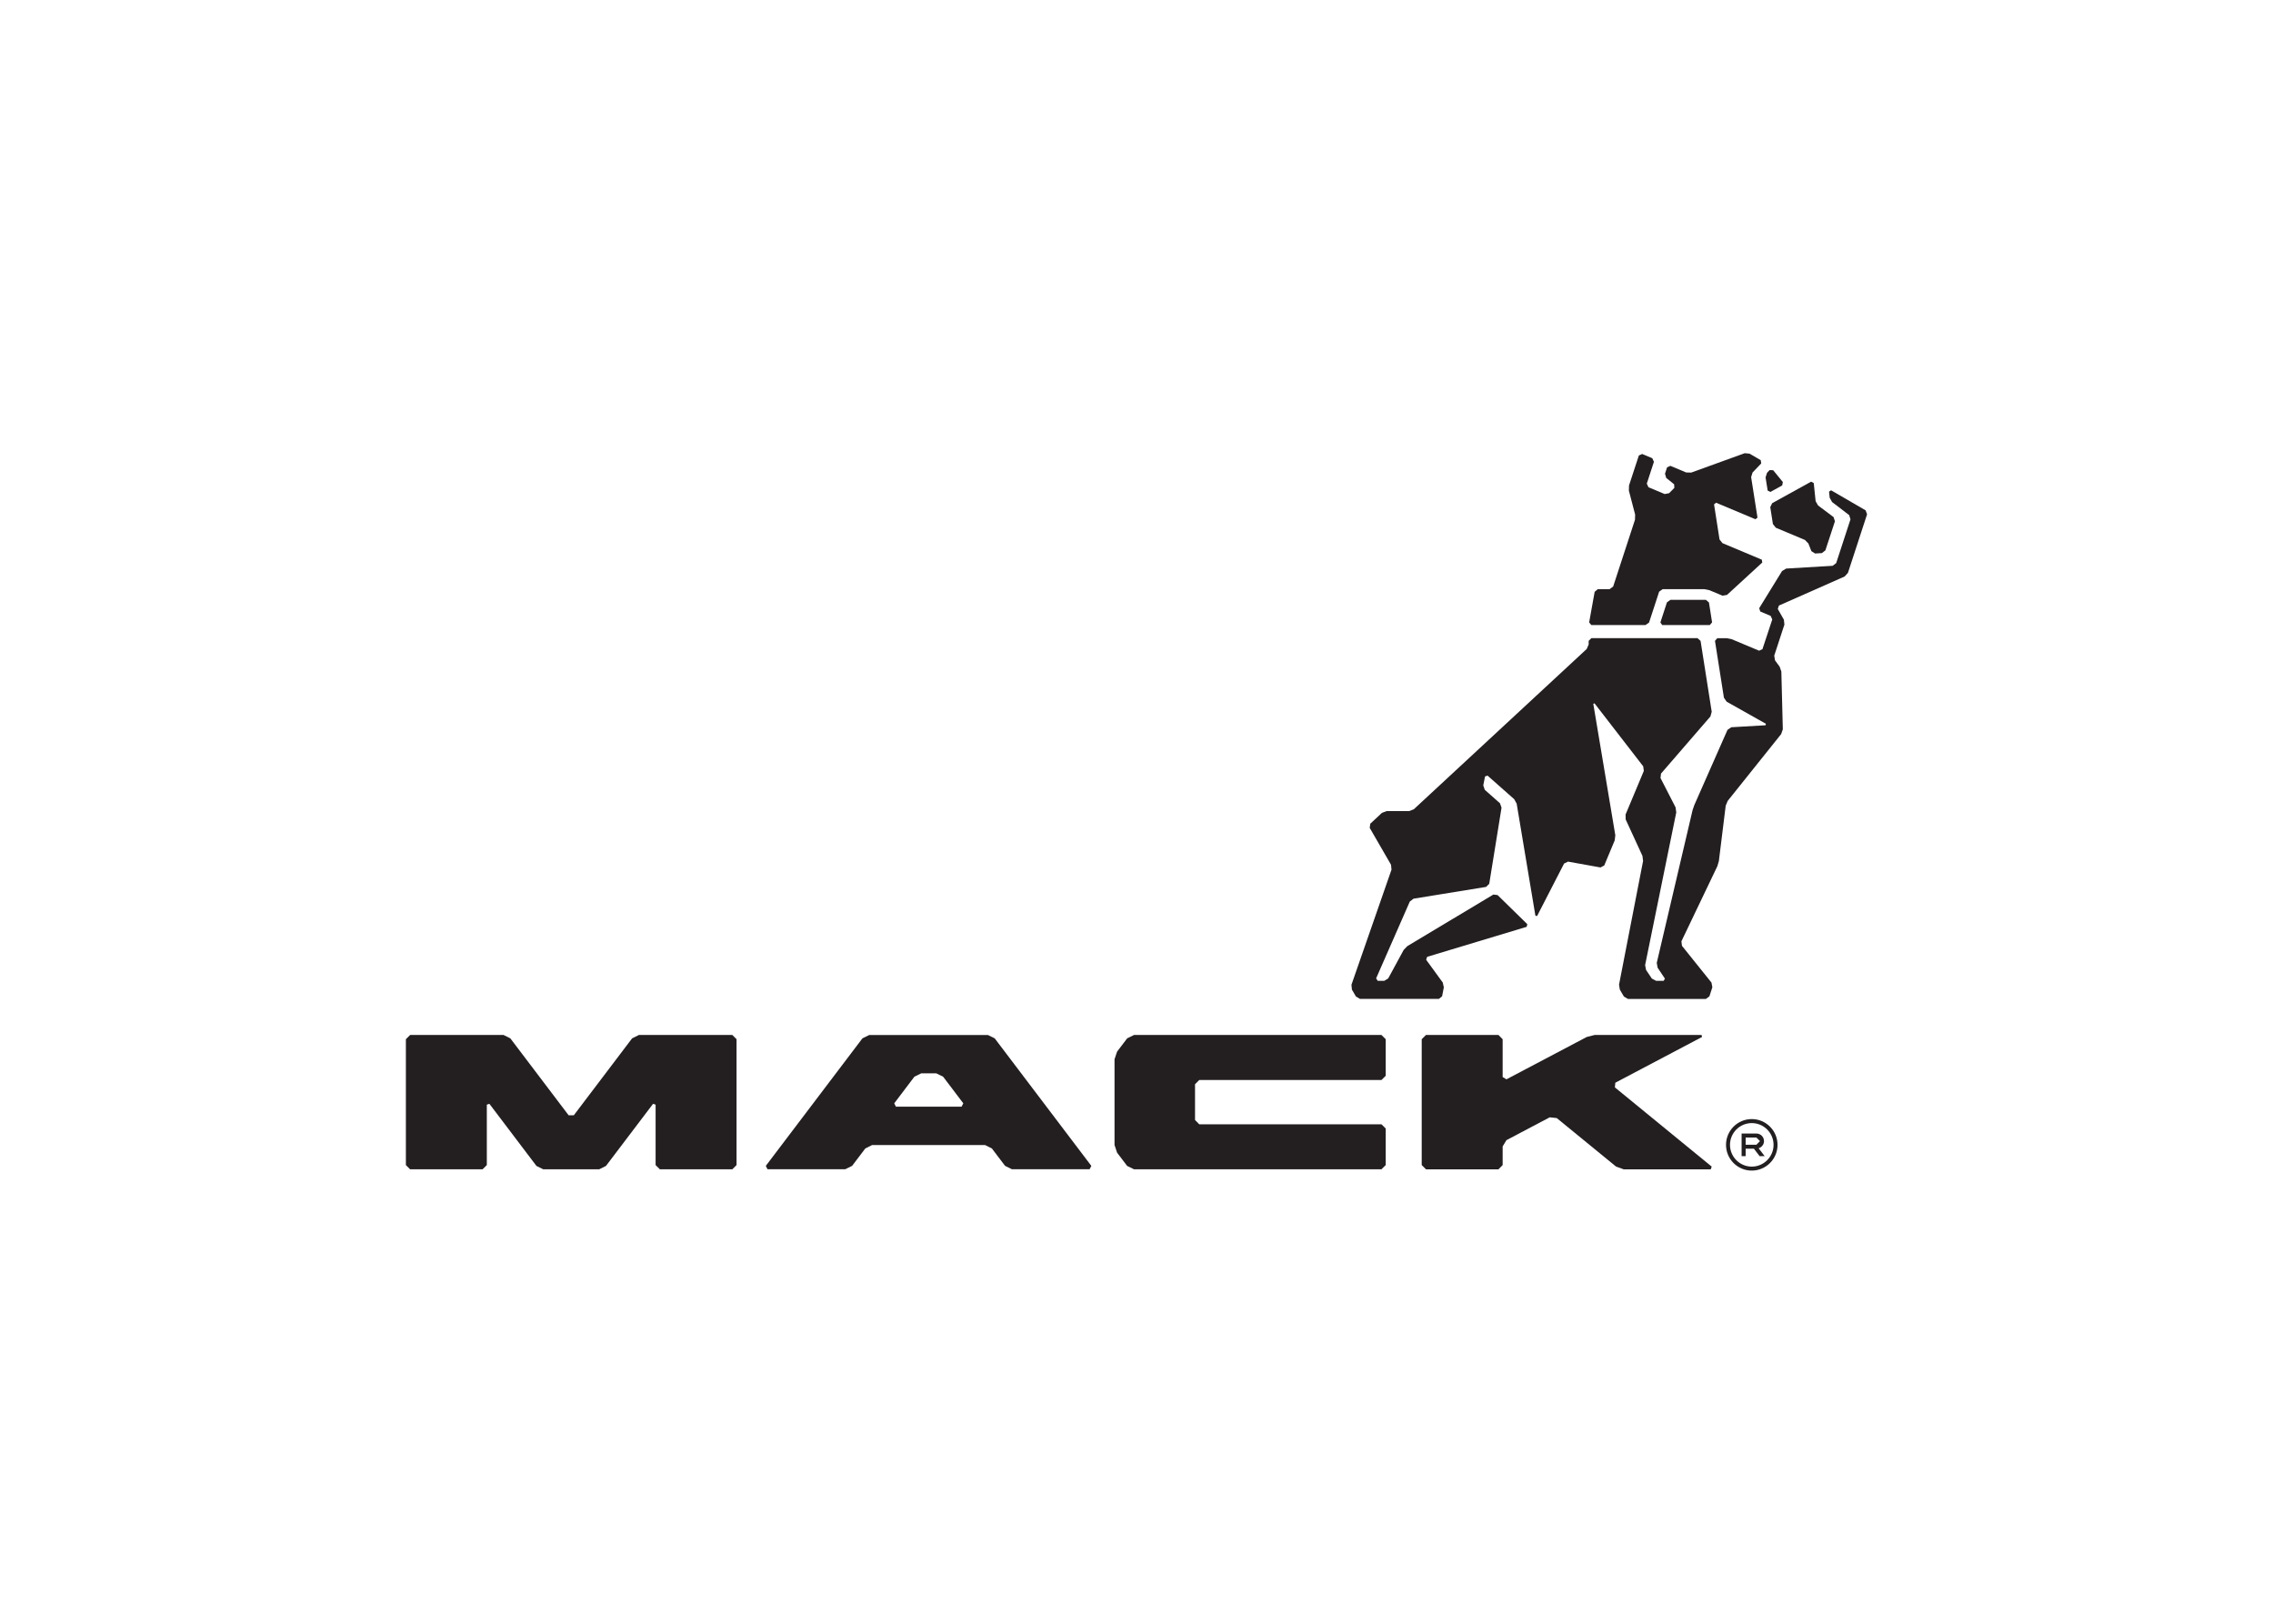 <svg clip-rule="evenodd" fill-rule="evenodd" stroke-linejoin="round" stroke-miterlimit="1.414" viewBox="0 0 560 400" xmlns="http://www.w3.org/2000/svg"><g fill="#231f20" fill-rule="nonzero"><path d="m0 0h-2.537l-.185-.092-1.583-2.089h-.14l-1.583 2.089-.185.092h-2.537l-.115-.115v-3.418l.115-.115h1.968l.115.115v1.641l.07.023 1.278-1.687.186-.092h1.517l.185.092 1.279 1.687.069-.023v-1.641l.116-.115h1.967l.115.115v3.418z" transform="matrix(9.072 0 0 -9.072 180.422 254.961)"/><path d="m0 0h-1.784l-.045.091.547.723.186.091h.409l.185-.091.548-.723zm.899 1.855-.185.091h-3.222l-.185-.091-2.624-3.463.046-.091h2.113l.185.092.358.472.185.093h3.067l.185-.093.358-.472.184-.092h2.113l.046.091" transform="matrix(9.072 0 0 -9.072 236.91 272.62)"/><path d="m0 0h-6.72l-.186-.092-.274-.361-.069-.207v-2.328l.069-.207.274-.361.186-.091h6.72l.116.115v.992l-.116.115h-4.948l-.115.116v.971l.115.115h4.948l.116.116v.992z" transform="matrix(9.072 0 0 -9.072 340.35 254.961)"/><path d="m0 0 .012.127 2.355 1.242-.013.055h-2.901l-.217-.055-2.181-1.15-.103.062v1.027l-.114.116h-1.968l-.116-.116v-3.417l.116-.116h1.968l.114.116v.506l.103.17 1.175.62.191-.02 1.612-1.318.205-.074h2.365l.026.074" transform="matrix(9.072 0 0 -9.072 397.861 267.873)"/><path d="m0 0v.195h.292l.097-.097-.097-.098zm.498.098c0 .114-.093.206-.206.206h-.402v-.614h.11v.202h.224l.155-.202h.137l-.164.214c.083.027.146.101.146.194" transform="matrix(9.072 0 0 -9.072 430.079 281.997)"/><path d="m0 0c-.326 0-.591.266-.591.591 0 .326.265.591.591.591s.592-.265.592-.591c0-.325-.266-.591-.592-.591m0 1.291c-.386 0-.699-.314-.699-.7 0-.385.313-.699.699-.699.387 0 .7.314.7.699 0 .386-.313.7-.7.7" transform="matrix(9.072 0 0 -9.072 431.581 287.39)"/><path d="m0 0h1.471l.096.069.274.838.096.069h1.126l.141-.028.359-.15.121.021.958.88-.013.077-1.069.449-.079.1-.149.953.056.044 1.068-.448.056.044-.173 1.1.039.125.235.246-.013.089-.304.177-.131.012-1.453-.526-.137.003-.429.18-.09-.041-.056-.174.034-.114.214-.172.006-.098-.143-.144-.119-.023-.441.185-.045.098.193.592-.044.098-.275.115-.09-.041-.267-.814-.004-.14.17-.65-.004-.14-.593-1.815-.096-.07h-.32l-.086-.072-.15-.832z" transform="matrix(9.072 0 0 -9.072 392.062 153.983)"/><path d="m0 0h-.961l-.096-.069-.178-.546.05-.07h1.292l.062.073-.085.54z" transform="matrix(9.072 0 0 -9.072 420.274 147.763)"/><path d="m0 0 .075-.037.32.177.017.092-.262.32-.097.004-.07-.073-.04-.125" transform="matrix(9.072 0 0 -9.072 435.501 120.85)"/><path d="m0 0 .072-.46.079-.1.791-.332.094-.097.081-.207.1-.064.185.011.095.074.259.789-.036.114-.422.317-.066.116-.051.492-.071.038-1.057-.584z" transform="matrix(9.072 0 0 -9.072 436.139 124.922)"/><path d="m0 0-.937.544-.056-.036.017-.165.065-.117.465-.356.035-.114-.388-1.188-.096-.074-1.263-.075-.111-.067-.621-1.009.029-.09.282-.119.044-.097-.267-.807-.091-.041-.742.311-.14.028h-.254l-.062-.072.243-1.544.075-.108 1.065-.6-.009-.04-.931-.054-.103-.071-.901-2.042-.047-.137-.973-4.148.023-.131.198-.296-.032-.06h-.208l-.114.06-.157.234-.026.132.846 4.147-.019.137-.409.796.014.121 1.341 1.55.036.128-.303 1.926-.084.073h-2.882l-.073-.074v-.097l-.053-.123-4.695-4.352-.126-.05h-.614l-.127-.049-.315-.293-.016-.113.579-1.002.013-.133-1.088-3.126.013-.132.11-.188.11-.064h2.142l.087.072.047.242-.029.131-.451.619.027.079 2.703.815.017.072-.807.79-.115.014-2.337-1.401-.098-.102-.421-.775-.107-.064h-.177l-.044.066.915 2.086.101.078 1.972.32.084.084.334 2.067-.043.121-.412.364-.041.12.048.243.068.023.724-.64.067-.121.509-3.044.046-.007.733 1.425.106.052.883-.159.101.054.285.682.016.139-.598 3.568.033.014 1.323-1.711.016-.125-.495-1.182.002-.134.456-.991.017-.138-.653-3.359.022-.135.111-.188.109-.064h2.117l.095.07.08.246-.023.127-.802.999-.015.123.976 2.039.041.139.186 1.505.055.131 1.451 1.813.045.13-.04 1.568-.046.132-.126.172-.021.128.276.843-.014.133-.166.292.031.092 1.784.789.09.098.52 1.591z" transform="matrix(9.072 0 0 -9.072 459.633 125.72)"/></g></svg>